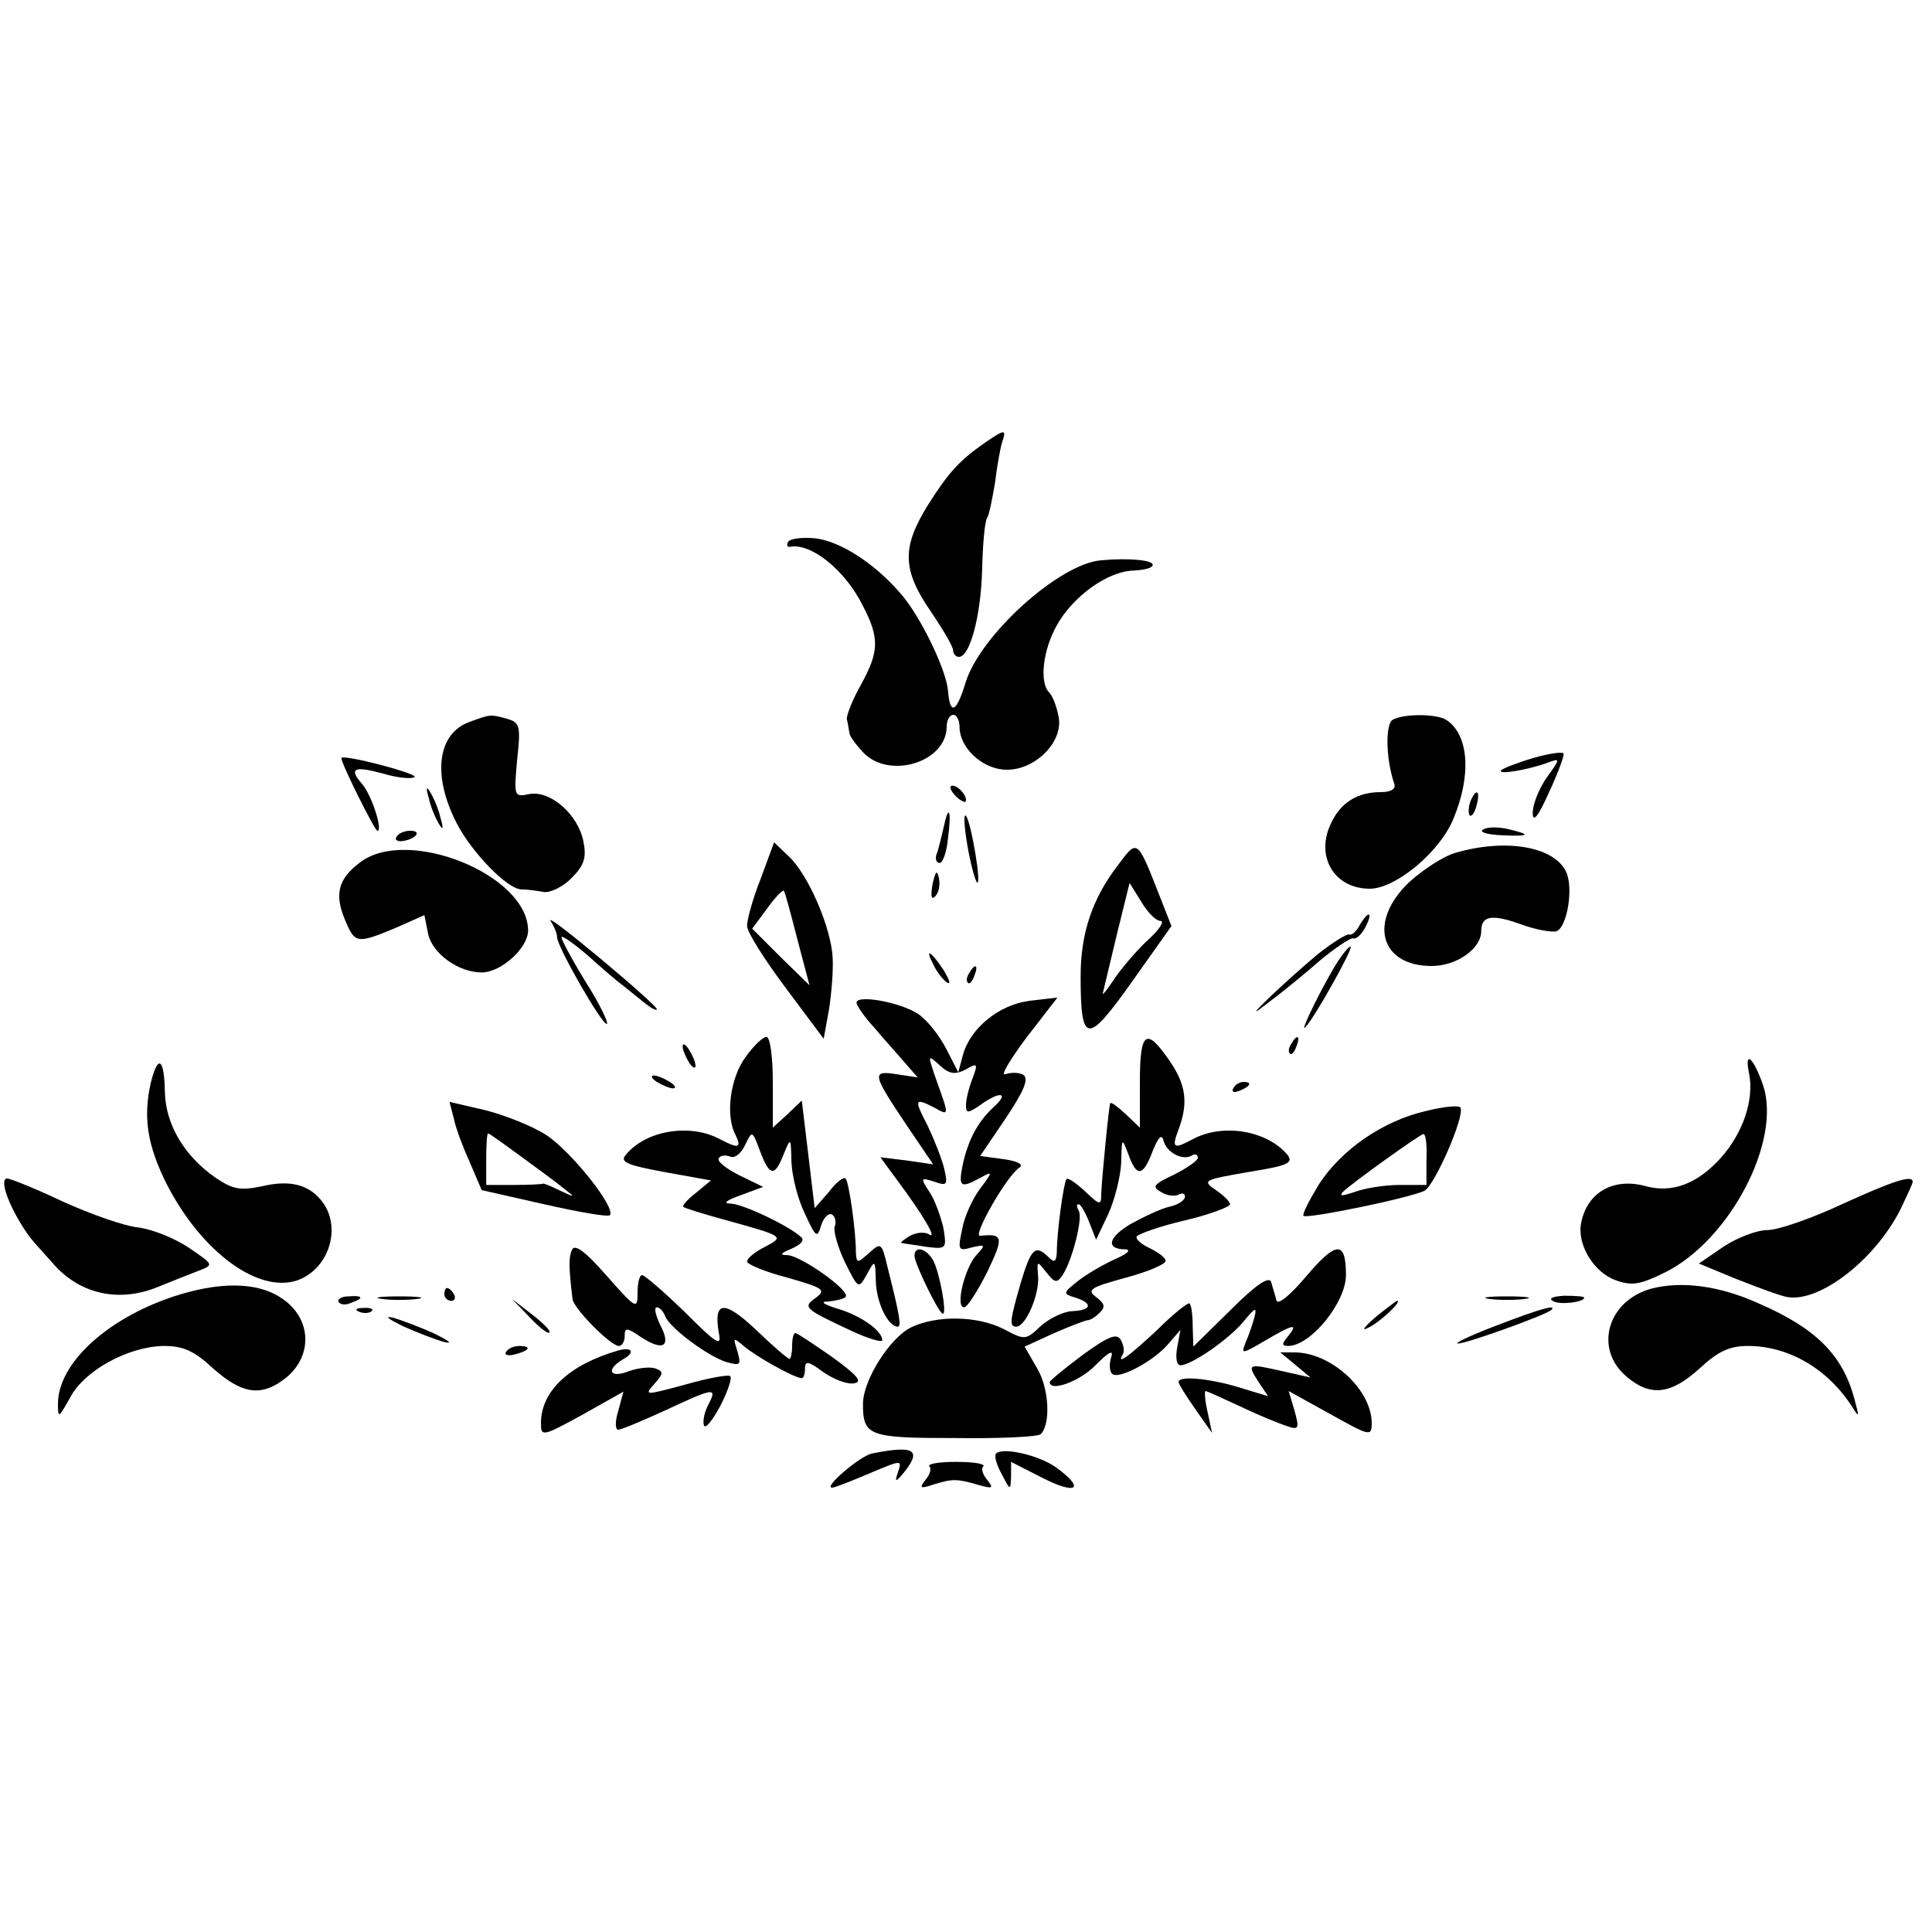 <?xml version="1.0" standalone="no"?>
<!DOCTYPE svg PUBLIC "-//W3C//DTD SVG 20010904//EN"
 "http://www.w3.org/TR/2001/REC-SVG-20010904/DTD/svg10.dtd">
<svg version="1.0" xmlns="http://www.w3.org/2000/svg"
 width="300pt" height="300pt" viewBox="0 0 300 300"
 preserveAspectRatio="xMidYMid meet">
<g transform="translate(0,300) scale(0.1,-0.1)"
fill="#000000" stroke="none">
<path d="M1530 2313 c-40 -28 -56 -45 -89 -97 -41 -66 -40 -101 4 -165 19 -28
35 -55 35 -61 0 -5 4 -10 9 -10 17 0 34 63 36 134 1 40 4 77 8 82 3 5 8 30 12
54 3 25 8 53 11 63 7 21 5 21 -26 0z"/>
<path d="M1224 2159 c-3 -5 -2 -9 3 -8 33 6 86 -37 113 -92 26 -50 25 -71 -3
-122 -13 -23 -23 -48 -22 -54 2 -7 3 -17 4 -21 0 -5 10 -18 21 -30 40 -43 130
-16 130 40 0 10 5 18 10 18 6 0 10 -9 10 -19 0 -31 33 -63 68 -66 46 -4 93 41
86 81 -3 16 -9 33 -15 39 -15 15 -10 65 12 104 25 45 79 84 119 85 17 1 30 4
30 9 0 7 -36 11 -80 7 -65 -5 -189 -117 -211 -191 -14 -46 -24 -50 -27 -11 -3
33 -44 118 -75 152 -40 46 -92 79 -130 84 -20 2 -39 0 -43 -5z"/>
<path d="M729 1879 c-50 -18 -58 -83 -20 -157 23 -45 78 -102 100 -103 9 0 24
-2 35 -4 10 -2 30 8 43 21 20 20 24 32 19 57 -8 42 -51 80 -84 74 -24 -5 -24
-4 -19 53 6 54 4 58 -16 64 -26 7 -25 7 -58 -5z"/>
<path d="M2162 1882 c-11 -8 -10 -61 3 -99 3 -8 -5 -13 -21 -13 -36 0 -62 -16
-77 -48 -25 -51 4 -102 60 -102 40 0 109 57 130 109 28 67 24 130 -11 153 -15
10 -68 10 -84 0z"/>
<path d="M2381 1823 c-24 -7 -47 -16 -50 -19 -7 -8 44 1 73 12 19 7 19 6 -2
-23 -12 -17 -22 -42 -22 -55 0 -16 8 -7 25 31 14 30 24 57 23 61 -2 3 -23 0
-47 -7z"/>
<path d="M530 1823 c0 -9 52 -113 56 -113 9 0 -9 56 -24 73 -21 24 -12 28 32
16 20 -6 42 -9 49 -6 6 2 -17 10 -51 19 -34 9 -62 14 -62 11z"/>
<path d="M666 1760 c3 -14 11 -32 16 -40 6 -10 7 -7 2 10 -3 14 -11 32 -16 40
-6 10 -7 7 -2 -10z"/>
<path d="M1482 1766 c7 -8 15 -12 17 -11 5 6 -10 25 -20 25 -5 0 -4 -6 3 -14z"/>
<path d="M2283 1755 c-3 -9 -3 -18 -1 -21 3 -3 8 4 11 16 6 23 -1 27 -10 5z"/>
<path d="M1465 1714 c-4 -16 -8 -35 -11 -41 -2 -7 0 -13 5 -13 5 0 11 17 13
38 6 45 1 55 -7 16z"/>
<path d="M1502 1688 c5 -29 12 -55 15 -58 8 -8 -9 94 -17 103 -4 5 -3 -15 2
-45z"/>
<path d="M2303 1712 c-7 -4 6 -8 29 -9 44 -2 47 1 8 10 -14 3 -31 3 -37 -1z"/>
<path d="M616 1701 c-4 -5 1 -8 9 -7 21 3 31 16 12 16 -9 0 -18 -4 -21 -9z"/>
<path d="M1181 1635 c-12 -30 -21 -63 -21 -73 0 -9 27 -52 60 -96 l59 -79 8
44 c4 24 7 61 6 81 -2 47 -38 130 -68 158 l-23 22 -21 -57z m57 -93 l19 -72
-45 44 -44 44 23 31 c12 17 24 29 26 28 2 -2 11 -36 21 -75z"/>
<path d="M1737 1658 c-41 -53 -59 -107 -59 -174 0 -106 10 -107 80 -8 l61 86
-20 51 c-33 84 -33 84 -62 45z m65 -88 c7 0 -2 -14 -20 -30 -18 -17 -42 -45
-53 -62 -12 -18 -19 -26 -16 -18 2 8 12 50 22 92 l19 77 18 -29 c10 -17 23
-30 30 -30z"/>
<path d="M2261 1676 c-19 -5 -51 -26 -73 -46 -64 -61 -45 -130 35 -130 39 0
77 27 77 54 0 24 16 27 61 11 24 -9 49 -13 56 -11 17 7 27 70 14 94 -20 38
-94 50 -170 28z"/>
<path d="M558 1660 c-33 -25 -39 -49 -22 -89 15 -36 18 -37 78 -12 l45 20 6
-30 c7 -30 47 -59 83 -59 30 0 72 38 72 65 0 87 -189 163 -262 105z"/>
<path d="M1448 1627 c-3 -19 -2 -25 4 -19 6 6 8 18 6 28 -3 14 -5 12 -10 -9z"/>
<path d="M855 1570 c5 -8 10 -19 10 -25 0 -15 69 -135 77 -135 4 0 -10 30 -33
66 -22 36 -39 68 -37 69 2 2 20 -11 40 -28 20 -18 44 -39 55 -47 10 -8 26 -21
36 -29 9 -7 17 -11 17 -8 0 3 -39 38 -87 78 -48 40 -83 67 -78 59z"/>
<path d="M2111 1563 c-5 -10 -13 -16 -16 -14 -4 1 -25 -12 -48 -30 -48 -40
-123 -111 -87 -83 13 10 29 22 35 27 5 4 30 24 54 45 24 20 48 36 52 35 5 -2
13 6 19 17 13 25 5 27 -9 3z"/>
<path d="M2078 1508 c-22 -34 -62 -115 -51 -103 14 14 76 125 70 125 -3 0 -11
-10 -19 -22z"/>
<path d="M1450 1501 c5 -11 15 -23 21 -27 6 -3 3 5 -6 20 -20 30 -30 35 -15 7z"/>
<path d="M1505 1489 c-4 -6 -5 -12 -2 -15 2 -3 7 2 10 11 7 17 1 20 -8 4z"/>
<path d="M1330 1443 c0 -4 12 -22 27 -38 14 -17 36 -41 47 -54 l21 -24 -33 5
c-39 6 -38 1 17 -81 l40 -59 -41 6 -41 5 25 -34 c41 -55 64 -94 51 -86 -7 5
-21 3 -30 -2 -10 -6 -16 -11 -13 -11 3 -1 20 -3 38 -6 32 -4 32 -3 27 29 -4
17 -13 43 -21 55 -15 23 -15 24 7 17 20 -7 21 -5 15 21 -4 16 -16 46 -26 67
-21 40 -20 43 11 27 23 -13 23 -13 4 40 -15 43 -15 43 4 26 15 -14 24 -15 40
-7 19 11 20 10 11 -14 -6 -15 -10 -33 -10 -41 0 -13 3 -13 22 0 30 22 46 20
22 -2 -25 -23 -40 -50 -49 -90 -7 -35 -4 -38 27 -21 20 11 20 10 -1 -18 -11
-15 -24 -43 -27 -62 -7 -32 -6 -34 15 -28 21 5 22 4 7 -12 -18 -20 -33 -81
-19 -81 5 0 21 25 36 55 26 54 25 60 -11 56 -13 -2 41 93 61 106 7 5 -3 10
-24 13 l-37 5 40 59 c28 42 36 61 27 67 -7 4 -19 4 -28 1 -8 -3 7 22 33 57
l48 62 -43 -5 c-48 -6 -93 -43 -104 -85 l-7 -26 -19 37 c-11 21 -30 45 -44 54
-28 18 -95 30 -95 17z"/>
<path d="M1158 1359 c-24 -32 -32 -91 -16 -121 10 -21 5 -22 -24 -7 -46 25
-115 14 -146 -24 -10 -11 0 -16 60 -27 l72 -13 -23 -19 c-13 -10 -22 -20 -20
-22 2 -2 31 -11 64 -20 94 -26 93 -26 63 -42 -16 -8 -28 -18 -28 -23 0 -4 28
-16 63 -25 56 -16 60 -19 44 -31 -21 -15 -19 -17 56 -52 26 -12 47 -18 47 -14
0 15 -35 39 -70 49 -22 7 -27 11 -14 11 11 1 24 4 27 7 9 9 -69 64 -90 65 -13
0 -11 3 6 10 14 6 21 13 15 18 -18 17 -89 51 -109 52 -13 0 -8 5 15 13 l35 13
-37 18 c-20 10 -35 22 -32 26 2 5 10 6 18 3 7 -3 17 5 23 18 11 23 11 23 23
-9 15 -40 23 -41 37 -5 11 27 11 26 12 -13 1 -22 10 -58 21 -80 17 -37 19 -38
25 -18 4 13 12 20 17 17 5 -3 7 -12 4 -19 -2 -7 5 -32 16 -55 21 -42 21 -42
34 -19 13 24 13 23 14 -11 1 -33 19 -70 34 -70 6 0 3 18 -16 93 -9 38 -10 38
-29 21 -18 -16 -19 -16 -20 2 0 35 -11 109 -16 114 -3 3 -15 -6 -26 -21 l-22
-25 -10 84 -10 83 -22 -21 -23 -21 0 71 c0 38 -4 70 -10 70 -5 0 -20 -14 -32
-31z"/>
<path d="M1770 1320 l0 -71 -22 21 c-12 11 -22 19 -24 17 -2 -3 -13 -115 -14
-141 0 -18 -2 -18 -25 4 -14 13 -27 22 -29 19 -4 -4 -15 -81 -15 -114 -1 -15
-4 -16 -13 -7 -20 20 -27 14 -43 -40 -17 -59 -18 -68 -7 -68 15 0 36 50 34 78
-2 25 -2 25 13 6 13 -16 16 -17 25 -4 15 23 32 89 25 100 -3 6 -4 10 0 10 3 0
10 -12 16 -27 l11 -28 19 40 c10 22 19 58 20 80 1 39 1 39 11 13 13 -37 23
-35 38 5 9 22 14 27 17 15 5 -18 30 -31 44 -22 5 3 9 1 9 -4 0 -4 -17 -16 -37
-26 -32 -15 -35 -19 -20 -27 9 -6 22 -7 27 -4 6 3 10 2 10 -3 0 -6 -11 -13
-25 -16 -13 -3 -40 -16 -60 -27 -35 -21 -38 -39 -7 -39 9 -1 2 -7 -16 -15 -18
-8 -44 -23 -58 -34 -24 -19 -24 -20 -4 -26 28 -9 25 -20 -6 -21 -14 -1 -36
-12 -49 -24 -22 -21 -24 -21 -56 -4 -41 21 -104 22 -144 3 -33 -16 -75 -82
-75 -119 0 -50 9 -53 144 -53 69 -1 128 2 132 6 16 16 13 72 -6 103 l-19 33
46 21 c25 11 49 20 52 20 4 0 12 5 19 12 9 9 7 14 -6 24 -15 11 -9 15 46 30
34 9 62 21 62 26 0 5 -11 13 -25 20 -13 6 -22 14 -20 18 3 4 36 16 75 25 38 9
70 21 70 25 0 4 -10 14 -22 22 -22 15 -19 16 50 28 62 10 71 14 61 27 -32 38
-101 49 -147 24 -30 -16 -33 -14 -22 15 15 40 12 68 -12 104 -38 56 -48 50
-48 -30z"/>
<path d="M2005 1379 c-4 -6 -5 -12 -2 -15 2 -3 7 2 10 11 7 17 1 20 -8 4z"/>
<path d="M1060 1375 c0 -5 5 -17 10 -25 5 -8 10 -10 10 -5 0 6 -5 17 -10 25
-5 8 -10 11 -10 5z"/>
<path d="M2716 1333 c8 -40 -9 -92 -44 -131 -36 -40 -75 -55 -116 -44 -50 14
-92 -9 -101 -58 -6 -33 20 -76 54 -88 25 -9 38 -7 78 13 100 51 179 203 151
289 -15 44 -30 57 -22 19z"/>
<path d="M234 1318 c-12 -54 -5 -97 25 -157 54 -105 142 -170 203 -149 50 18
70 85 36 125 -20 24 -49 31 -91 21 -34 -7 -45 -5 -72 13 -49 34 -78 83 -79
134 -1 53 -11 58 -22 13z"/>
<path d="M1020 1320 c8 -5 20 -10 25 -10 6 0 3 5 -5 10 -8 5 -19 10 -25 10 -5
0 -3 -5 5 -10z"/>
<path d="M1915 1310 c-3 -6 1 -7 9 -4 18 7 21 14 7 14 -6 0 -13 -4 -16 -10z"/>
<path d="M705 1262 c3 -15 15 -46 25 -68 l18 -42 97 -22 c53 -12 99 -20 102
-17 10 11 -59 98 -98 124 -21 14 -64 31 -95 39 l-56 13 7 -27z m103 -57 c26
-19 56 -41 67 -50 19 -15 19 -15 -5 -4 -14 7 -26 12 -27 11 -2 -1 -22 -2 -46
-2 l-42 0 0 40 c0 22 1 40 3 40 2 0 24 -16 50 -35z"/>
<path d="M2215 1275 c-67 -15 -132 -60 -167 -114 -15 -25 -26 -46 -24 -49 6
-5 166 28 188 39 16 9 62 114 56 129 -2 4 -25 2 -53 -5z m0 -75 l0 -40 -42 0
c-23 0 -54 -5 -70 -11 -18 -6 -24 -7 -18 0 13 13 119 89 125 90 4 1 6 -17 5
-39z"/>
<path d="M15 1133 c9 -21 26 -49 38 -62 12 -14 27 -30 32 -36 41 -45 101 -58
161 -33 22 9 50 20 63 25 23 9 23 9 -15 35 -22 15 -57 29 -79 32 -22 2 -75 21
-117 40 -42 20 -82 36 -87 36 -7 0 -6 -14 4 -37z"/>
<path d="M2860 1130 c-47 -22 -99 -40 -115 -40 -17 0 -48 -12 -69 -26 l-38
-26 58 -24 c33 -13 68 -26 79 -28 50 -9 136 57 176 136 10 21 19 40 19 43 0
11 -29 2 -110 -35z"/>
<path d="M888 1059 c-5 -12 -5 -26 1 -76 1 -14 59 -73 72 -73 5 0 9 7 9 15 0
14 3 14 25 -1 35 -23 48 -15 30 19 -7 15 -10 27 -5 27 4 0 10 -6 13 -14 7 -18
66 -62 95 -71 22 -6 23 -5 17 17 -7 22 -7 22 11 7 19 -16 78 -49 89 -49 3 0 5
7 5 15 0 13 6 11 29 -6 16 -11 37 -19 47 -17 14 2 6 12 -34 41 -29 20 -54 37
-57 37 -3 0 -5 -9 -5 -20 0 -11 -2 -20 -4 -20 -3 0 -26 20 -52 45 -50 47 -66
45 -58 -4 5 -23 -2 -19 -53 32 -32 31 -62 57 -66 57 -4 0 -7 -12 -7 -27 0 -27
-2 -26 -48 26 -34 39 -50 50 -54 40z"/>
<path d="M2029 1019 c-27 -32 -45 -46 -47 -38 -2 8 -6 20 -8 28 -3 10 -23 -3
-63 -43 l-58 -57 -1 31 c0 18 -2 34 -5 36 -2 2 -25 -16 -50 -41 -44 -41 -65
-57 -53 -37 2 4 1 14 -4 22 -6 10 -19 5 -59 -24 -28 -21 -51 -40 -51 -42 0
-16 47 1 71 26 22 22 29 25 24 11 -3 -11 -2 -22 3 -25 12 -7 64 21 86 47 l19
22 -5 -27 c-3 -16 -1 -28 5 -28 17 0 76 41 98 68 18 22 21 23 17 7 -3 -11 -9
-29 -14 -40 -7 -18 -6 -18 30 3 44 26 53 28 36 7 -10 -12 -10 -15 1 -15 35 1
89 68 89 110 0 54 -15 53 -61 -1z"/>
<path d="M1420 1050 c0 -12 38 -90 44 -90 7 0 -5 64 -15 83 -11 19 -29 23 -29
7z"/>
<path d="M267 986 c-103 -35 -177 -104 -177 -166 0 -23 1 -22 19 10 22 42 90
79 145 80 30 0 47 -7 77 -35 43 -38 72 -44 107 -19 49 34 48 97 -2 129 -38 25
-97 25 -169 1z"/>
<path d="M2564 999 c-68 -19 -89 -93 -39 -136 37 -32 69 -29 114 12 29 27 47
35 75 35 64 0 125 -36 163 -96 10 -16 10 -14 3 12 -18 69 -59 111 -149 150
-62 28 -120 35 -167 23z"/>
<path d="M690 990 c0 -5 5 -10 11 -10 5 0 7 5 4 10 -3 6 -8 10 -11 10 -2 0 -4
-4 -4 -10z"/>
<path d="M526 978 c3 -4 11 -5 19 -1 21 7 19 12 -4 10 -11 0 -18 -5 -15 -9z"/>
<path d="M593 983 c15 -2 39 -2 55 0 15 2 2 4 -28 4 -30 0 -43 -2 -27 -4z"/>
<path d="M2313 983 c15 -2 39 -2 55 0 15 2 2 4 -28 4 -30 0 -43 -2 -27 -4z"/>
<path d="M2411 980 c10 -7 49 -2 49 5 0 2 -14 3 -31 3 -17 -1 -25 -4 -18 -8z"/>
<path d="M822 955 c15 -16 29 -27 31 -24 3 2 -10 15 -27 28 l-31 24 27 -28z"/>
<path d="M2135 954 c-18 -16 -22 -22 -9 -15 18 9 53 42 43 41 -2 -1 -17 -12
-34 -26z"/>
<path d="M558 963 c7 -3 16 -2 19 1 4 3 -2 6 -13 5 -11 0 -14 -3 -6 -6z"/>
<path d="M2327 943 c-37 -14 -66 -27 -64 -29 4 -4 138 44 146 52 9 9 -17 2
-82 -23z"/>
<path d="M625 941 c22 -10 51 -21 65 -25 14 -3 7 2 -15 13 -22 10 -51 21 -65
25 -14 3 -7 -2 15 -13z"/>
<path d="M786 901 c-4 -5 3 -7 14 -4 23 6 26 13 6 13 -8 0 -17 -4 -20 -9z"/>
<path d="M960 903 c-76 -22 -120 -63 -120 -113 0 -21 2 -21 64 13 l64 36 -8
-30 c-5 -16 -5 -29 0 -29 5 0 38 14 73 30 77 36 81 36 67 9 -6 -11 -9 -25 -7
-32 2 -7 13 7 25 29 12 23 19 44 16 47 -3 3 -35 -3 -70 -13 -63 -17 -64 -17
-48 1 14 16 15 19 2 24 -8 3 -27 1 -41 -4 -30 -12 -37 2 -10 18 20 11 15 20
-7 14z"/>
<path d="M2011 881 l24 -20 -40 9 c-57 13 -59 13 -42 -14 l16 -24 -46 14 c-47
14 -93 18 -93 8 0 -3 12 -22 26 -42 l26 -37 -7 33 c-4 17 -5 32 -3 32 2 0 26
-11 54 -24 27 -13 59 -26 71 -30 20 -7 21 -5 13 24 l-9 30 65 -36 c61 -34 64
-35 64 -14 0 52 -63 110 -120 110 l-22 0 23 -19z"/>
<path d="M1354 743 c-19 -4 -76 -53 -62 -53 4 0 27 9 53 20 57 24 56 24 49 3
-5 -15 -3 -15 10 1 28 35 15 42 -50 29z"/>
<path d="M1546 742 c-2 -4 2 -18 10 -32 13 -25 13 -25 14 -2 l0 22 51 -26 c52
-26 64 -15 18 18 -27 19 -85 32 -93 20z"/>
<path d="M1443 723 c4 -3 1 -13 -6 -21 -10 -13 -8 -14 13 -7 29 9 36 9 70 -1
22 -6 23 -5 13 8 -7 8 -10 18 -6 21 3 4 -15 7 -42 7 -27 0 -45 -3 -42 -7z"/>
</g>
</svg>
